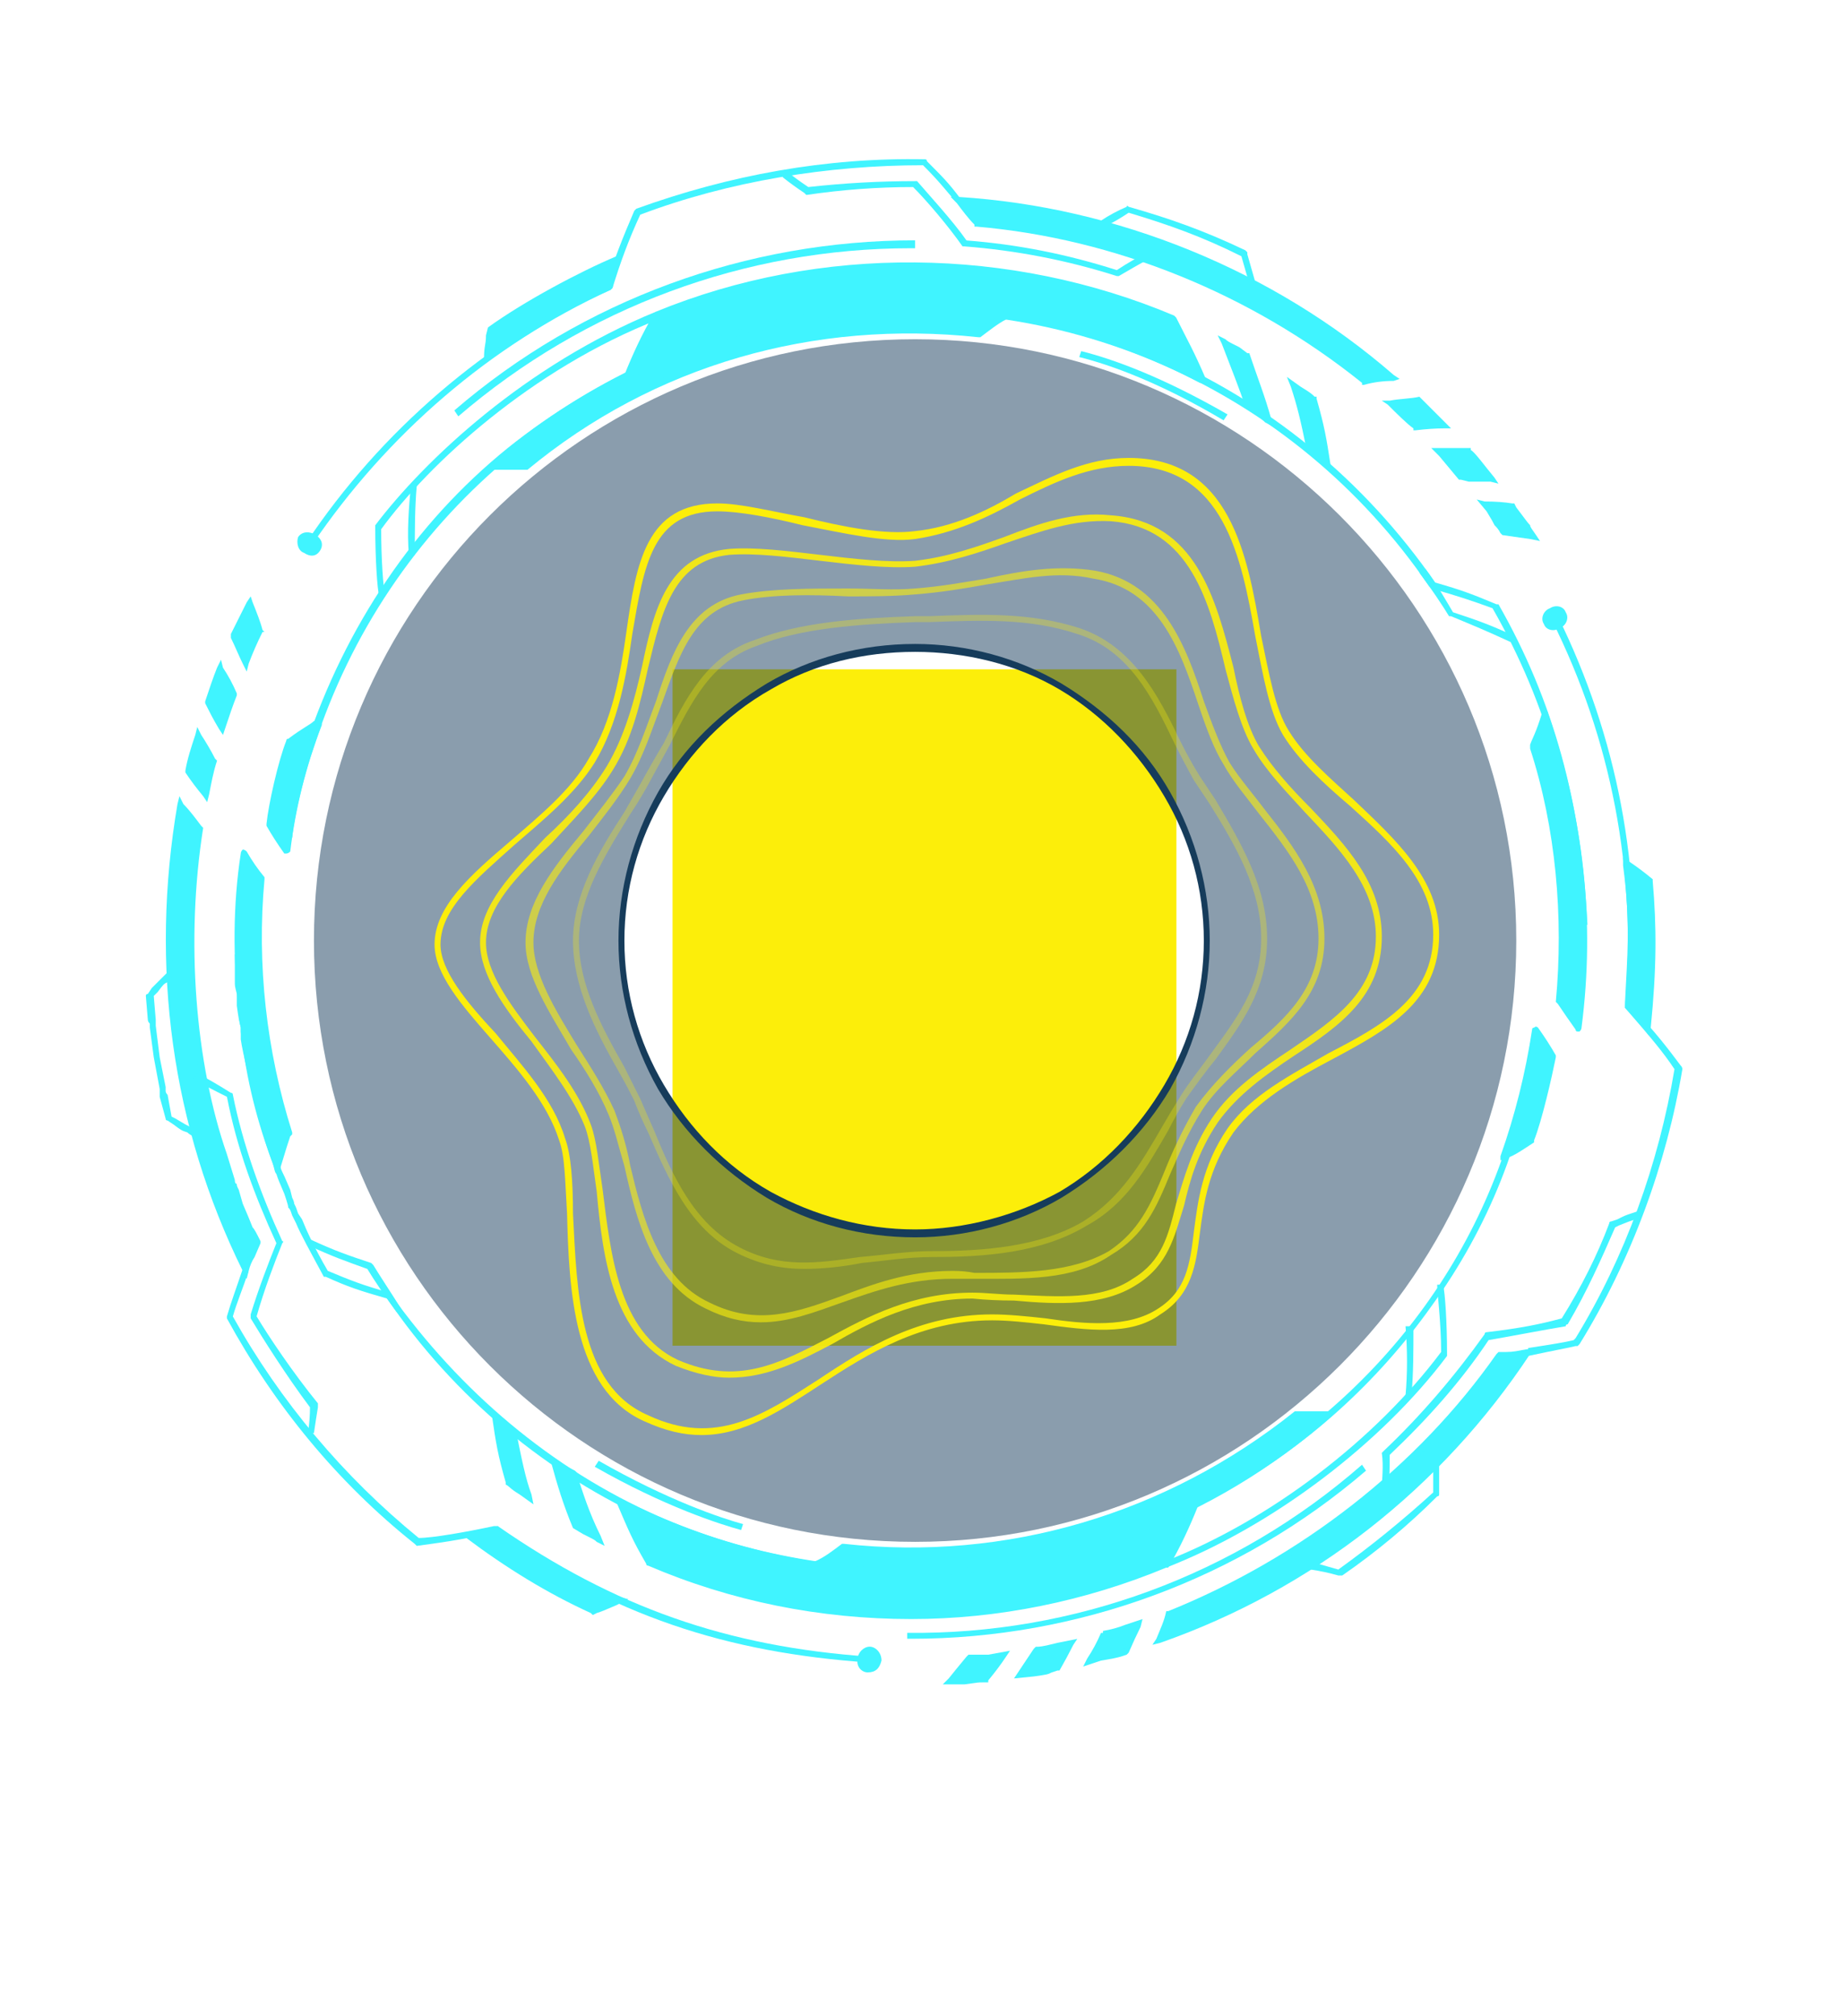 <svg width="139" height="152" viewBox="0 0 139 152" fill="none" xmlns="http://www.w3.org/2000/svg">
<path d="M77.432 77.152V84H75V77.824L71.928 74.592H63.992V84H61.56V61.6H74.36L77.304 64.544V71.616L74.712 74.208L77.432 77.152ZM63.992 72.48H73.304L74.904 70.912V65.28L73.304 63.712H63.992V72.48Z" fill="#FCEE0A"/>
<g filter="url(#filter0_f_822_2309)">
<rect x="50.725" y="50.468" width="38" height="51" fill="#FCEE0A"/>
</g>
<path d="M115.253 102.242V101.645C117.192 101.347 118.087 101.198 118.683 101.049L118.832 100.899C122.561 94.785 125.097 87.775 126.29 80.616C125.395 79.274 124.5 78.23 122.561 75.993C122.561 75.993 122.561 75.943 122.561 75.843C123.456 65.702 121.517 55.709 117.043 46.76L117.49 46.462C121.964 55.56 123.903 65.552 123.009 75.843C124.947 77.931 125.842 79.124 126.737 80.318C126.837 80.417 126.886 80.516 126.886 80.616C125.693 87.775 123.009 95.083 119.131 101.347C119.131 101.347 119.081 101.397 118.982 101.496H118.832C118.236 101.645 117.341 101.794 115.253 102.242Z" fill="#40F4FF"/>
<path d="M115.253 101.944C108.243 112.235 98.4 119.692 87.363 123.719C87.661 123.023 87.959 122.327 88.258 121.631C98.698 117.604 107.348 110.446 113.016 102.243C114.209 102.093 114.06 102.093 115.253 101.944Z" fill="#40F4FF"/>
<path fill-rule="evenodd" clip-rule="evenodd" d="M86.915 124.02L87.213 123.572C87.512 122.827 87.81 122.23 87.959 121.484H88.108C98.101 117.457 106.901 110.597 112.866 102.096L113.016 101.946C113.91 101.946 114.06 101.946 114.805 101.797L115.7 101.648L115.402 102.096C108.69 112.237 98.996 119.844 87.512 123.871L86.915 124.02ZM88.406 121.783C88.208 122.18 88.009 122.628 87.81 123.125C98.698 119.098 108.094 111.939 114.656 102.245C114.06 102.394 113.91 102.394 113.165 102.394C107.199 111.044 98.399 117.905 88.406 121.783Z" fill="#40F4FF"/>
<path d="M124.501 66.447C124.65 70.026 124.65 73.159 124.202 77.484C123.705 76.887 123.258 76.34 122.86 75.843C123.009 72.562 123.158 69.877 122.711 65.105C123.308 65.602 123.904 66.049 124.501 66.447Z" fill="#40F4FF"/>
<path fill-rule="evenodd" clip-rule="evenodd" d="M124.351 78.08L124.053 77.633C123.605 77.186 123.158 76.589 122.561 75.992V75.843V75.545C122.71 72.264 123.009 69.728 122.412 65.254V64.657L122.86 64.956C123.456 65.353 124.053 65.801 124.649 66.298V66.447C124.948 69.877 124.948 73.01 124.5 77.484L124.351 78.08ZM123.009 75.694C123.307 76.092 123.605 76.49 123.904 76.887C124.351 72.86 124.351 69.877 124.053 66.596C123.754 66.298 123.357 66 122.86 65.701C123.307 70.027 123.158 72.562 123.009 75.545V75.694Z" fill="#40F4FF"/>
<path d="M117.638 47.358C117.19 47.657 116.594 47.507 116.445 47.06C116.146 46.613 116.445 46.016 116.892 45.867C117.34 45.569 117.936 45.718 118.085 46.165C118.384 46.613 118.085 47.209 117.638 47.358Z" fill="#40F4FF"/>
<path d="M83.337 123.273C82.939 123.869 82.591 124.516 82.293 125.212C84.232 124.764 83.635 124.913 84.829 124.466C85.127 123.869 85.425 123.223 85.723 122.527C84.928 122.825 84.132 123.074 83.337 123.273Z" fill="#40F4FF"/>
<path fill-rule="evenodd" clip-rule="evenodd" d="M81.695 125.66L81.993 125.064C82.391 124.467 82.739 123.821 83.037 123.125H83.186V122.976C83.783 122.876 84.33 122.727 84.827 122.528C85.125 122.429 85.424 122.329 85.722 122.23L86.169 122.081L86.02 122.677C85.722 123.274 85.424 123.92 85.125 124.616L84.976 124.765L84.529 124.915C83.932 125.064 83.932 125.064 83.037 125.213L81.695 125.66ZM83.485 123.572C83.186 124.069 82.938 124.517 82.739 124.915H82.888C83.783 124.616 83.783 124.616 84.379 124.467H84.678C84.877 123.97 85.076 123.473 85.274 122.976C85.175 123.075 85.076 123.125 84.976 123.125C84.479 123.324 83.982 123.473 83.485 123.572Z" fill="#40F4FF"/>
<path d="M78.264 124.467C77.867 125.063 77.469 125.66 77.071 126.256C79.308 125.958 78.712 125.958 79.607 125.809C80.004 125.212 80.402 124.566 80.8 123.87C78.563 124.318 78.563 124.318 78.264 124.467Z" fill="#40F4FF"/>
<path fill-rule="evenodd" clip-rule="evenodd" d="M76.477 126.558L76.775 126.11C77.173 125.514 77.57 124.917 77.968 124.32L78.117 124.171C78.415 124.171 78.565 124.171 79.758 123.873L81.249 123.575L80.951 124.022C80.653 124.619 80.305 125.265 79.907 125.961H79.758L79.31 126.11C79.012 126.259 79.012 126.259 77.968 126.408L76.477 126.558ZM78.266 124.619C78.067 125.016 77.819 125.414 77.521 125.812H77.819C78.863 125.663 78.863 125.663 79.161 125.514H79.46C79.758 125.116 80.006 124.668 80.205 124.171L79.758 124.32C78.714 124.47 78.565 124.619 78.266 124.619Z" fill="#40F4FF"/>
<path d="M73.045 125.065C72.648 125.661 72.2 126.258 71.703 126.855C74.239 126.556 73.493 126.705 74.388 126.556C74.785 125.96 75.233 125.363 75.73 124.767C73.045 125.065 73.94 125.065 73.045 125.065Z" fill="#40F4FF"/>
<path fill-rule="evenodd" clip-rule="evenodd" d="M71.106 127.004L71.553 126.556C71.951 126.059 72.398 125.512 72.895 124.916L73.044 124.767C73.243 124.767 73.392 124.767 73.492 124.767C73.641 124.767 73.641 124.767 74.536 124.767L76.177 124.468L75.878 124.916C75.48 125.512 75.033 126.109 74.536 126.705V126.855H74.387C74.287 126.855 74.188 126.855 74.088 126.855C73.79 126.855 73.79 126.855 72.746 127.004H71.106ZM73.194 125.214C72.895 125.612 72.547 126.009 72.15 126.407H72.746C73.641 126.258 73.641 126.258 73.939 126.258C74.039 126.258 74.138 126.258 74.237 126.258C74.536 125.86 74.834 125.463 75.132 125.065H74.536C73.641 125.214 73.641 125.214 73.492 125.214C73.392 125.214 73.293 125.214 73.194 125.214Z" fill="#40F4FF"/>
<path d="M104.664 112.531H104.216C104.216 111.487 104.365 110.592 104.216 109.548C104.216 109.548 104.266 109.499 104.365 109.399C107.199 106.715 109.735 103.732 111.972 100.6C111.972 100.5 112.022 100.451 112.121 100.451C114.657 100.152 116.148 99.854 117.789 99.407C119.28 97.02 120.473 94.634 121.368 92.248C121.368 92.148 121.418 92.099 121.517 92.099L121.965 91.95C122.561 91.651 122.561 91.651 123.009 91.502L123.456 91.353L123.605 91.8L123.307 91.95C122.86 92.099 122.86 92.099 122.114 92.397L121.816 92.546C120.771 94.932 119.727 97.319 118.236 99.854C118.137 99.854 118.087 99.904 118.087 100.003C116.297 100.302 114.806 100.6 112.27 101.047C110.182 104.179 107.647 107.013 104.813 109.698C104.813 110.742 104.813 111.636 104.664 112.531Z" fill="#40F4FF"/>
<path d="M101.085 118.795C100.985 118.795 100.936 118.795 100.936 118.795C100.24 118.596 99.544 118.447 98.848 118.347V117.751C99.544 117.95 100.24 118.149 100.936 118.347C103.421 116.558 105.808 114.619 108.095 112.531C108.095 111.835 108.095 111.139 108.095 110.443H108.542C108.542 111.139 108.542 111.835 108.542 112.531V112.68C108.542 112.779 108.492 112.829 108.393 112.829C106.206 115.017 103.819 117.005 101.234 118.795C101.135 118.795 101.085 118.795 101.085 118.795Z" fill="#40F4FF"/>
<path d="M23.529 41.094L23.081 40.945C28.749 32.444 36.654 25.732 45.752 21.407C46.348 19.468 46.945 17.977 47.84 15.889C47.939 15.79 47.989 15.74 47.989 15.74C54.999 13.204 62.307 11.862 69.764 12.011C69.864 12.011 69.913 12.061 69.913 12.16C71.106 13.354 71.554 13.801 72.449 14.994L72.151 15.292C71.256 14.248 70.808 13.652 69.615 12.459C62.456 12.459 54.999 13.652 48.287 16.187C47.392 18.126 46.796 19.767 46.199 21.706C46.199 21.706 46.149 21.755 46.05 21.855C36.952 26.031 29.197 32.742 23.529 41.094Z" fill="#40F4FF"/>
<path d="M72.299 15.141C83.784 15.737 95.566 20.361 104.962 28.414C104.266 28.514 103.57 28.613 102.874 28.713C94.075 21.703 83.784 17.676 73.642 16.781C73.244 16.284 72.796 15.737 72.299 15.141Z" fill="#40F4FF"/>
<path fill-rule="evenodd" clip-rule="evenodd" d="M102.725 29.019V28.87C94.373 22.158 84.082 17.982 73.642 17.087H73.493V16.938C73.045 16.491 72.598 15.894 72.15 15.298L71.703 14.85H72.3C84.231 15.596 96.014 20.368 105.112 28.273L105.559 28.571L105.112 28.721C104.316 28.721 103.571 28.82 102.875 29.019H102.725ZM73.791 16.64C84.231 17.535 94.522 21.711 102.875 28.422C103.372 28.323 103.869 28.273 104.366 28.273C95.417 20.816 84.231 16.192 72.896 15.447C73.195 15.844 73.493 16.242 73.791 16.64Z" fill="#40F4FF"/>
<path d="M36.951 24.838C39.784 22.9 43.811 20.662 46.645 19.618C46.198 20.812 46.198 20.662 45.899 21.557C42.916 22.899 39.784 24.838 36.652 27.076C36.801 26.032 36.801 26.032 36.951 24.838Z" fill="#40F4FF"/>
<path fill-rule="evenodd" clip-rule="evenodd" d="M36.355 27.523L36.504 27.076C36.504 26.032 36.653 26.032 36.653 25.286L36.802 24.689C39.487 22.751 43.663 20.513 46.497 19.32L46.944 19.171L46.646 20.066C46.348 20.812 46.348 20.812 46.199 21.707L46.05 21.856C42.917 23.198 39.785 25.137 36.802 27.225L36.355 27.523ZM37.25 24.988V25.286C37.101 25.883 37.101 26.032 37.101 26.479C39.785 24.54 42.768 22.751 45.751 21.408C45.9 20.663 45.9 20.663 46.199 19.917C43.365 21.11 39.785 23.198 37.25 24.988Z" fill="#40F4FF"/>
<path d="M23.827 40.346C24.274 40.644 24.424 41.092 24.125 41.539C23.827 41.987 23.38 41.987 22.932 41.688C22.485 41.539 22.335 40.943 22.485 40.495C22.783 40.048 23.38 40.048 23.827 40.346Z" fill="#40F4FF"/>
<path d="M106.751 32.147C107.447 32.147 108.193 32.147 108.989 32.147C108.69 31.849 107.795 30.954 107.05 30.208C106.254 30.208 105.509 30.258 104.812 30.357C105.409 30.954 106.304 31.849 106.751 32.147Z" fill="#40F4FF"/>
<path fill-rule="evenodd" clip-rule="evenodd" d="M106.602 32.448V32.299C106.155 32.001 105.26 31.106 104.663 30.509L104.216 30.211H104.812C105.558 30.062 106.453 30.062 107.05 29.913L107.199 30.062C107.944 30.808 108.839 31.702 109.138 32.001L109.436 32.299H108.989C108.292 32.299 107.547 32.349 106.751 32.448H106.602ZM105.409 30.509C106.006 31.106 106.602 31.553 106.9 31.851C107.398 31.851 107.895 31.851 108.392 31.851C107.944 31.404 107.497 30.957 106.9 30.509C106.503 30.509 106.006 30.509 105.409 30.509Z" fill="#40F4FF"/>
<path d="M110.331 36.019C111.375 36.019 111.375 36.019 112.419 36.168C111.823 35.273 110.928 34.378 110.779 34.08C109.983 34.08 109.238 34.08 108.542 34.08C109.138 34.676 109.735 35.322 110.331 36.019Z" fill="#40F4FF"/>
<path fill-rule="evenodd" clip-rule="evenodd" d="M113.015 36.468L112.419 36.319C111.524 36.319 111.375 36.319 110.778 36.319L110.182 36.169H110.032C109.535 35.573 109.038 34.976 108.541 34.38L107.944 33.783H108.541C109.287 33.783 109.883 33.783 110.778 33.783H110.927V33.932C111.226 34.081 111.971 35.126 112.717 36.02L113.015 36.468ZM110.331 35.722H110.629C111.226 35.722 111.375 35.722 111.822 35.871C111.375 35.275 110.778 34.529 110.629 34.38C110.032 34.28 109.486 34.231 108.988 34.231C109.486 34.728 109.933 35.225 110.331 35.722Z" fill="#40F4FF"/>
<path d="M113.463 40.05C114.159 40.149 114.855 40.298 115.551 40.497C114.805 39.155 115.551 40.348 114.059 38.26C113.363 38.16 112.618 38.061 111.822 37.962C113.015 39.602 112.568 38.856 113.463 40.05Z" fill="#40F4FF"/>
<path fill-rule="evenodd" clip-rule="evenodd" d="M116.148 40.795L115.402 40.645C114.706 40.546 114.01 40.447 113.314 40.347L113.165 40.198C113.016 39.9 112.867 39.751 112.718 39.601C112.569 39.303 112.569 39.303 112.121 38.557L111.375 37.663L111.972 37.812C112.768 37.812 113.464 37.861 114.06 37.961H114.209L114.358 38.259C115.253 39.452 115.253 39.452 115.402 39.601C115.402 39.751 115.552 39.9 115.85 40.347L116.148 40.795ZM113.464 39.9C114.06 39.9 114.607 39.949 115.104 40.049C115.005 39.949 114.955 39.9 114.955 39.9C114.806 39.751 114.806 39.751 113.911 38.408C113.414 38.408 112.917 38.359 112.42 38.259C112.867 39.005 112.867 39.005 113.165 39.303C113.165 39.403 113.265 39.602 113.464 39.9Z" fill="#40F4FF"/>
<path d="M84.379 20.816C84.28 20.816 84.23 20.816 84.23 20.816C80.501 19.623 76.624 18.877 72.746 18.579C72.746 18.579 72.696 18.579 72.597 18.579C71.553 17.087 69.912 15.148 68.868 14.104C66.183 14.104 63.499 14.303 60.814 14.701C60.814 14.701 60.764 14.651 60.665 14.552C60.068 14.154 59.522 13.756 59.024 13.358L59.323 12.911C59.82 13.309 60.367 13.707 60.963 14.104C63.648 13.806 66.332 13.657 69.017 13.657C69.117 13.657 69.166 13.657 69.166 13.657C70.061 14.701 71.851 16.64 72.895 18.131C76.773 18.429 80.501 19.175 84.23 20.368C85.125 19.772 85.722 19.473 86.766 18.877L87.064 19.324C85.871 19.921 85.423 20.219 84.379 20.816Z" fill="#40F4FF"/>
<path d="M94.224 21.41C94.025 20.713 93.826 20.017 93.627 19.322C90.644 17.83 88.109 16.935 85.126 16.04C84.529 16.438 83.933 16.786 83.336 17.084L83.038 16.637C83.634 16.239 84.281 15.891 84.977 15.593C84.977 15.493 85.026 15.493 85.126 15.593C88.258 16.488 90.793 17.383 93.925 18.874C94.025 18.974 94.074 19.023 94.074 19.023V19.172C94.273 19.868 94.472 20.564 94.671 21.26L94.224 21.41Z" fill="#40F4FF"/>
<path d="M65.586 125.362C54.698 124.616 46.197 121.783 37.248 115.519C35.011 116.115 32.475 116.414 31.431 116.563C31.431 116.563 31.382 116.513 31.282 116.414C25.465 111.79 20.693 105.974 17.113 99.411C17.113 99.411 17.113 99.362 17.113 99.262C17.412 98.218 17.859 97.025 18.306 95.683L18.754 95.832C18.306 97.174 17.859 98.218 17.561 99.262C21.14 105.675 25.913 111.343 31.58 115.966C32.624 115.966 35.16 115.519 37.248 115.071C37.347 115.071 37.447 115.071 37.546 115.071C46.346 121.186 54.847 124.169 65.586 124.915V125.362Z" fill="#40F4FF"/>
<path d="M18.607 95.684C13.088 84.648 11.597 72.567 13.685 60.785C14.083 61.381 14.53 61.928 15.027 62.425C13.685 71.672 14.58 80.77 16.817 87.183L17.414 89.122C17.712 89.569 17.563 89.271 17.861 90.017C18.905 92.701 18.458 91.508 19.352 93.745L18.905 94.789C18.806 95.088 18.706 95.386 18.607 95.684Z" fill="#40F4FF"/>
<path fill-rule="evenodd" clip-rule="evenodd" d="M18.605 96.424L18.307 95.828C12.937 84.94 11.297 72.86 13.385 60.63L13.534 60.033L13.832 60.63C14.28 61.077 14.727 61.674 15.175 62.271L15.324 62.42C13.981 70.921 14.727 80.168 17.113 87.028L17.71 88.967C17.71 89.166 17.76 89.266 17.859 89.266C17.859 89.415 17.859 89.415 18.008 89.713L18.307 90.757C18.754 91.801 18.754 91.801 19.052 92.547C19.201 92.696 19.351 92.994 19.649 93.591V93.74L19.201 94.784C19.003 95.082 18.854 95.43 18.754 95.828L18.605 96.424ZM13.832 61.376C11.893 73.009 13.534 84.642 18.605 95.082C18.605 94.983 18.655 94.834 18.754 94.635L19.201 93.74C18.903 93.243 18.704 92.895 18.605 92.696C18.456 92.099 18.456 92.099 18.008 90.906L17.561 90.011C17.412 89.713 17.412 89.713 17.412 89.564C17.412 89.464 17.362 89.365 17.263 89.266L16.666 87.327C14.28 80.317 13.534 71.07 14.876 62.569C14.479 62.171 14.13 61.773 13.832 61.376Z" fill="#40F4FF"/>
<path d="M44.707 121.485C41.326 119.894 38.194 118.005 35.31 115.817C36.007 115.718 36.703 115.568 37.399 115.37C40.382 117.458 43.464 119.198 46.646 120.59C45.154 121.335 45.303 121.186 44.707 121.485Z" fill="#40F4FF"/>
<path fill-rule="evenodd" clip-rule="evenodd" d="M44.708 121.777L44.559 121.628C41.277 120.137 38.145 118.198 35.162 115.961L34.715 115.662L35.311 115.513C35.908 115.414 36.554 115.314 37.25 115.215L37.549 115.066V115.215C40.532 117.154 43.514 118.943 46.796 120.435L47.392 120.584L46.497 121.031C45.453 121.479 45.453 121.479 45.006 121.628L44.708 121.777ZM35.908 115.961C38.692 118.049 41.625 119.789 44.708 121.181H44.857C45.155 121.031 45.155 121.031 46.05 120.584C43.067 119.192 40.184 117.551 37.4 115.662C36.902 115.762 36.405 115.861 35.908 115.961Z" fill="#40F4FF"/>
<path d="M64.693 125.058C64.693 124.611 65.14 124.163 65.588 124.163C66.035 124.163 66.483 124.611 66.483 125.207C66.334 125.804 66.035 126.102 65.439 126.102C64.991 126.102 64.544 125.655 64.693 125.058Z" fill="#40F4FF"/>
<path d="M16.07 57.349C15.672 56.753 15.275 56.156 14.877 55.56C14.678 56.355 14.479 57.2 14.28 58.095C14.678 58.692 15.076 59.288 15.473 59.885C15.672 58.99 15.871 58.145 16.07 57.349Z" fill="#40F4FF"/>
<path fill-rule="evenodd" clip-rule="evenodd" d="M15.624 60.486L15.326 60.038C14.829 59.442 14.381 58.845 13.983 58.248V58.099C14.133 57.204 14.431 56.309 14.729 55.415L14.878 54.818L15.177 55.415C15.475 55.862 15.922 56.608 16.221 57.204L16.37 57.353C16.072 58.248 15.922 59.143 15.773 59.889L15.624 60.486ZM14.431 58.099C14.729 58.497 15.027 58.895 15.326 59.292C15.425 58.696 15.574 58.099 15.773 57.503C15.475 57.005 15.226 56.558 15.027 56.16C14.829 56.856 14.63 57.503 14.431 58.099Z" fill="#40F4FF"/>
<path d="M17.563 52.432C17.265 51.736 16.967 51.04 16.668 50.344C16.37 51.239 16.072 52.084 15.773 52.88C16.072 53.576 16.42 54.222 16.817 54.819C17.016 54.023 17.265 53.228 17.563 52.432Z" fill="#40F4FF"/>
<path fill-rule="evenodd" clip-rule="evenodd" d="M16.817 55.416L16.519 54.968C16.072 54.222 15.773 53.626 15.475 53.029V52.88C15.773 51.985 16.072 51.09 16.37 50.345L16.668 49.748L16.817 50.345C17.215 50.941 17.563 51.587 17.861 52.283V52.433C17.563 53.178 17.265 54.073 16.967 54.968L16.817 55.416ZM16.072 52.88C16.27 53.278 16.469 53.675 16.668 54.073C16.967 53.477 17.215 52.88 17.414 52.283C17.116 51.886 16.867 51.438 16.668 50.941C16.469 51.538 16.27 52.184 16.072 52.88Z" fill="#40F4FF"/>
<path d="M19.651 47.654C19.352 46.958 19.104 46.262 18.905 45.566C18.507 46.362 18.11 47.157 17.712 47.953C18.01 48.649 18.308 49.345 18.607 50.041C18.905 49.146 19.253 48.35 19.651 47.654Z" fill="#40F4FF"/>
<path fill-rule="evenodd" clip-rule="evenodd" d="M18.607 50.637L18.308 50.04C18.01 49.444 17.712 48.698 17.414 48.101V47.952V47.803C17.811 47.008 18.209 46.212 18.607 45.417L18.905 44.969L19.054 45.417C19.352 46.162 19.651 46.908 19.8 47.505L19.949 47.654H19.8C19.402 48.449 19.054 49.245 18.756 50.04L18.607 50.637ZM18.01 48.101C18.209 48.499 18.408 48.946 18.607 49.444C18.905 48.847 19.203 48.25 19.502 47.654C19.303 47.256 19.104 46.809 18.905 46.312C18.607 46.908 18.308 47.505 18.01 48.101Z" fill="#40F4FF"/>
<path d="M23.678 108.055H23.231C23.331 107.359 23.38 106.712 23.38 106.116C21.59 103.73 19.801 100.896 18.906 99.404C18.906 99.305 18.906 99.206 18.906 99.106C19.502 97.167 20.248 95.228 20.845 93.737C19.204 90.157 17.862 86.578 17.116 82.7C15.923 82.104 15.625 81.955 14.581 81.358L14.879 80.911C15.923 81.507 16.221 81.656 17.414 82.402C17.514 82.402 17.564 82.452 17.564 82.551C18.309 86.28 19.651 90.008 21.292 93.588C21.392 93.588 21.392 93.638 21.292 93.737C20.696 95.228 19.95 97.167 19.353 99.255C20.248 100.747 22.038 103.431 23.977 105.818C23.977 105.917 23.977 106.016 23.977 106.116C23.877 106.712 23.778 107.359 23.678 108.055Z" fill="#40F4FF"/>
<path d="M14.579 85.686C14.381 85.586 14.232 85.487 14.132 85.387C13.685 85.238 13.685 85.238 13.088 84.791L12.641 84.492C12.541 84.492 12.492 84.443 12.492 84.343L12.044 82.703C12.044 82.603 12.044 82.454 12.044 82.255C12.044 82.255 12.044 82.206 12.044 82.106L11.597 79.72L11.298 77.483C11.298 77.383 11.298 77.284 11.298 77.184C11.199 77.085 11.149 76.986 11.149 76.886L11 75.096C11 74.997 11.05 74.947 11.149 74.947L11.447 74.5C12.044 73.903 12.044 73.903 12.342 73.605C12.342 73.605 12.442 73.505 12.641 73.307L12.939 73.605C12.839 73.804 12.74 73.953 12.641 74.052C12.342 74.201 12.342 74.201 11.895 74.798L11.597 75.096L11.746 76.886C11.746 76.986 11.746 77.085 11.746 77.184C11.746 77.284 11.746 77.334 11.746 77.334L12.044 79.72L12.492 81.957C12.492 82.056 12.492 82.156 12.492 82.255C12.492 82.355 12.541 82.454 12.641 82.553L12.939 84.194L13.237 84.343C13.983 84.791 13.983 84.791 14.281 84.94C14.381 85.039 14.53 85.139 14.729 85.238L14.579 85.686Z" fill="#40F4FF"/>
<path d="M68.571 118.794C62.157 118.794 55.595 117.452 49.331 114.767C41.277 111.188 34.267 105.371 29.196 97.914C27.108 97.317 26.213 97.019 24.573 96.273C24.473 96.273 24.424 96.273 24.424 96.273C23.38 94.334 22.634 92.992 22.335 92.246L22.037 91.65C21.888 91.202 21.888 91.202 21.739 91.053C21.739 90.954 21.689 90.755 21.59 90.457L21.441 90.009C20.993 88.965 20.993 88.965 20.844 88.518C20.695 88.369 20.695 88.07 20.546 87.623C20.247 86.877 19.651 85.088 19.203 82.999L18.905 81.806C18.905 81.806 18.308 79.42 18.159 78.376C18.159 77.978 18.159 77.68 18.159 77.481C18.01 76.885 18.01 76.885 17.861 75.841V74.946C17.712 74.349 17.712 74.349 17.712 74.051C17.712 74.051 17.712 73.902 17.712 73.603V71.963H18.159L18.308 73.603C18.308 73.802 18.308 73.951 18.308 74.051C18.308 74.349 18.308 74.349 18.308 74.797L18.458 75.841C18.458 76.735 18.458 76.735 18.607 77.332C18.607 77.531 18.657 77.829 18.756 78.227C18.905 79.271 19.352 81.657 19.352 81.806L19.651 82.85C20.098 84.938 20.695 86.728 20.993 87.325C21.142 87.921 21.142 88.07 21.291 88.369C21.441 88.667 21.441 88.667 21.888 89.711L22.037 90.308C22.137 90.506 22.186 90.656 22.186 90.755C22.335 91.053 22.335 91.053 22.485 91.501L22.783 91.948C23.081 92.694 23.678 94.036 24.722 95.826C26.512 96.572 27.257 96.87 29.345 97.466C29.445 97.466 29.494 97.516 29.494 97.615C34.715 104.924 41.575 110.74 49.629 114.32C63.351 120.285 78.862 119.54 91.987 112.082C104.962 104.924 113.464 92.694 115.403 78.674H115.85C114.955 85.833 112.27 92.545 107.945 98.51C103.918 104.178 98.549 109.1 92.285 112.53C84.828 116.706 76.774 118.794 68.571 118.794Z" fill="#40F4FF"/>
<path d="M100.189 106.568C89.6 115.964 75.58 120.14 61.56 118.052C62.257 117.655 62.953 117.207 63.649 116.71C76.326 118.052 88.407 114.175 97.803 106.568C98.599 106.668 99.394 106.668 100.189 106.568Z" fill="#40F4FF"/>
<path fill-rule="evenodd" clip-rule="evenodd" d="M68.721 118.794C66.334 118.794 63.948 118.595 61.561 118.198C61.462 118.198 61.363 118.148 61.263 118.048C61.263 117.949 61.313 117.85 61.412 117.75C62.158 117.452 62.904 116.855 63.5 116.408C63.6 116.408 63.65 116.408 63.65 116.408C75.879 117.75 87.96 114.171 97.655 106.415C97.655 106.415 97.704 106.415 97.804 106.415C98.599 106.415 99.395 106.415 100.19 106.415C100.29 106.415 100.389 106.465 100.489 106.564C100.489 106.664 100.439 106.763 100.339 106.863C91.54 114.618 80.354 118.794 68.721 118.794Z" fill="#40F4FF"/>
<path d="M87.81 118.05C75.281 123.121 61.113 122.972 48.883 117.752C47.988 115.962 47.54 115.216 46.645 113.278C54.55 117.155 61.709 118.498 69.465 118.498C76.475 118.498 85.125 116.26 90.196 113.427C89.6 114.918 88.705 116.41 87.81 118.05Z" fill="#40F4FF"/>
<path fill-rule="evenodd" clip-rule="evenodd" d="M68.719 122.08C61.859 122.08 55.147 120.738 48.883 118.053C48.783 118.053 48.734 118.003 48.734 117.904C47.69 116.114 47.392 115.368 46.497 113.28C46.497 113.181 46.497 113.082 46.497 112.982C46.596 112.982 46.695 112.982 46.795 112.982C53.805 116.562 60.815 118.202 69.465 118.351C76.028 118.351 84.678 116.114 90.047 113.28C90.147 113.181 90.246 113.181 90.346 113.28C90.346 113.38 90.346 113.479 90.346 113.579C89.749 115.07 89.003 116.711 88.108 118.202C88.009 118.202 87.959 118.202 87.959 118.202C81.844 120.738 75.282 122.08 68.719 122.08ZM49.181 117.606C61.411 122.676 75.431 122.826 87.661 117.904C88.407 116.562 89.003 115.219 89.6 114.026C84.231 116.86 75.878 118.799 69.465 118.799C60.964 118.799 54.103 117.158 47.242 113.728C47.839 115.219 48.286 116.114 49.181 117.606Z" fill="#40F4FF"/>
<path d="M45.006 115.964C44.409 114.324 43.812 112.832 43.216 111.192C41.873 110.297 42.619 110.744 41.873 110.297C42.172 111.639 42.619 113.13 43.514 115.069C45.006 115.964 44.856 115.964 45.006 115.964Z" fill="#40F4FF"/>
<path fill-rule="evenodd" clip-rule="evenodd" d="M45.601 116.561L45.005 116.262C44.856 116.113 44.856 116.113 43.961 115.666L43.215 115.219C42.469 113.429 42.022 111.937 41.574 110.297L41.425 109.7L41.873 109.999C42.171 110.297 42.32 110.297 42.32 110.297C42.469 110.446 42.469 110.446 43.364 110.893L43.513 111.042V111.192C43.961 112.534 44.408 114.025 45.303 115.815L45.601 116.561ZM43.663 115.069L44.11 115.368C44.309 115.467 44.458 115.517 44.557 115.517C43.961 114.025 43.513 112.683 43.066 111.49C42.618 111.192 42.32 111.042 42.32 111.042C42.618 112.385 43.066 113.578 43.663 115.069Z" fill="#40F4FF"/>
<path d="M39.783 112.835C39.485 111.493 39.038 110.15 38.59 107.913L37.248 106.72C37.546 108.808 37.845 109.554 38.292 111.791C38.59 111.94 38.739 112.089 39.783 112.835Z" fill="#40F4FF"/>
<path fill-rule="evenodd" clip-rule="evenodd" d="M40.233 113.431L39.189 112.685C38.443 112.238 38.443 112.089 38.145 111.94V111.79C37.548 109.702 37.399 108.808 37.101 106.72L36.952 106.123L38.891 107.764C39.338 110.001 39.636 111.492 40.084 112.685L40.233 113.431ZM38.443 111.641C38.592 111.79 38.741 111.94 39.338 112.238C39.04 111.194 38.741 109.852 38.294 108.062L37.548 107.465C37.846 108.957 37.996 109.852 38.443 111.641Z" fill="#40F4FF"/>
<path d="M20.844 87.927C19.651 84.645 18.905 81.812 18.457 77.785C18.358 77.288 18.259 76.791 18.159 76.293C17.861 72.267 17.861 68.24 18.308 64.362C18.805 65.058 19.302 65.704 19.8 66.301C19.203 72.714 19.8 79.276 21.739 85.54C21.589 85.839 21.44 86.286 20.844 87.927Z" fill="#40F4FF"/>
<path fill-rule="evenodd" clip-rule="evenodd" d="M20.844 88.219C20.744 88.219 20.695 88.17 20.695 88.07C19.352 84.491 18.606 81.508 18.159 77.779V77.481C18.06 77.083 18.01 76.686 18.01 76.288C17.562 72.261 17.562 68.234 18.159 64.356C18.159 64.257 18.209 64.157 18.308 64.058C18.408 64.058 18.507 64.108 18.607 64.207C19.004 64.903 19.452 65.549 19.949 66.146C19.949 66.246 19.949 66.295 19.949 66.295C19.352 72.708 20.098 79.271 22.037 85.386C22.037 85.485 22.037 85.535 22.037 85.535L21.888 85.684C21.738 86.131 21.589 86.579 21.142 88.07C21.043 88.17 20.943 88.219 20.844 88.219ZM18.457 64.953C18.06 68.731 18.06 72.51 18.457 76.288C18.457 76.686 18.507 77.083 18.607 77.481V77.779C19.203 81.21 19.8 83.894 20.844 87.175C21.142 86.131 21.291 85.833 21.44 85.535C19.651 79.42 18.905 72.708 19.501 66.444C19.203 65.947 18.855 65.45 18.457 64.953Z" fill="#40F4FF"/>
<path d="M113.463 87.33C114.557 84.148 115.353 80.916 115.85 77.635C116.247 78.331 116.645 78.978 117.043 79.574C116.894 81.215 115.999 84.347 115.551 85.987C114.06 86.882 113.911 87.031 113.463 87.33Z" fill="#40F4FF"/>
<path fill-rule="evenodd" clip-rule="evenodd" d="M113.463 87.48C113.363 87.48 113.264 87.48 113.165 87.48C113.165 87.38 113.165 87.281 113.165 87.181C114.258 84.099 115.054 80.918 115.551 77.636C115.551 77.537 115.601 77.487 115.7 77.487C115.799 77.388 115.899 77.388 115.998 77.487C116.495 78.183 116.943 78.879 117.341 79.575C117.341 79.575 117.341 79.625 117.341 79.724C117.042 81.216 116.297 84.497 115.7 85.988C115.7 86.088 115.7 86.138 115.7 86.138C114.358 87.032 114.059 87.181 113.612 87.331L113.463 87.48ZM115.998 78.382C115.501 81.166 114.805 83.95 113.91 86.734C114.209 86.585 114.507 86.287 115.402 85.839C115.849 84.199 116.595 81.216 116.893 79.724C116.595 79.227 116.297 78.78 115.998 78.382Z" fill="#40F4FF"/>
<path d="M87.959 118.199L87.81 117.751C95.864 114.619 103.768 108.505 108.69 101.942C108.69 99.705 108.392 97.468 108.392 96.871H108.839C108.988 97.468 109.137 99.705 109.137 102.091C109.137 102.091 109.137 102.141 109.137 102.241C104.216 108.803 96.013 115.067 87.959 118.199Z" fill="#40F4FF"/>
<path d="M106.454 105.222H106.006C106.155 103.582 106.155 101.792 106.006 100.002H106.603C106.603 101.792 106.603 103.582 106.454 105.222Z" fill="#40F4FF"/>
<path d="M29.942 98.963C29.047 97.77 28.152 96.428 27.705 95.682C26.064 95.086 25.169 94.787 23.23 93.892L23.38 93.445C25.319 94.34 26.213 94.638 28.003 95.235C28.103 95.334 28.152 95.384 28.152 95.384C28.6 96.13 29.495 97.472 30.24 98.665L29.942 98.963Z" fill="#40F4FF"/>
<path d="M68.72 123.567C68.621 123.567 68.521 123.567 68.422 123.567V123.12C80.95 123.269 93.18 118.795 102.725 110.443L103.024 110.89C93.478 119.093 81.248 123.567 68.72 123.567Z" fill="#40F4FF"/>
<path d="M55.894 115.367C54.253 114.92 50.077 113.578 44.857 110.595L45.155 110.147C50.375 113.13 54.402 114.473 56.043 114.92L55.894 115.367Z" fill="#40F4FF"/>
<path d="M119.279 69.875C118.832 60.777 116.744 53.171 112.568 45.863C110.927 45.266 110.032 44.968 107.944 44.371C107.944 44.371 107.894 44.322 107.795 44.222C97.504 29.159 79.755 21.403 61.709 24.088C43.811 26.773 29.195 39.151 23.677 56.303C23.08 57.943 22.185 61.374 22.036 63.163H21.439C21.738 61.374 22.633 57.794 23.08 56.154C26.063 47.205 31.283 39.45 38.293 33.782C45.005 28.413 53.058 24.834 61.709 23.64C70.359 22.298 79.159 23.342 87.064 26.623C95.565 30.203 102.873 36.169 108.242 43.924C110.33 44.52 111.076 44.819 112.866 45.565C112.965 45.565 113.015 45.565 113.015 45.565C117.191 52.873 119.279 60.628 119.727 69.726L119.279 69.875Z" fill="#40F4FF"/>
<path d="M37.101 35.279C47.988 25.584 62.157 21.707 75.879 23.795C75.083 24.192 74.387 24.64 73.79 25.137C61.113 23.795 48.883 27.672 39.636 35.279C38.841 35.179 37.995 35.179 37.101 35.279Z" fill="#40F4FF"/>
<path fill-rule="evenodd" clip-rule="evenodd" d="M39.636 35.421C38.84 35.421 37.995 35.421 37.1 35.421C37.001 35.421 36.951 35.371 36.951 35.272C36.852 35.172 36.852 35.073 36.951 34.973C47.69 25.577 61.858 21.401 75.878 23.489C75.978 23.589 76.027 23.688 76.027 23.788C76.027 23.887 75.978 23.986 75.878 24.086C75.282 24.384 74.536 24.981 73.939 25.428C73.84 25.428 73.79 25.428 73.79 25.428C61.411 24.086 49.33 27.516 39.785 35.421C39.785 35.421 39.735 35.421 39.636 35.421ZM38.443 34.973C38.84 34.973 39.188 34.973 39.486 34.973C44.259 31.096 49.629 28.262 55.445 26.621C61.262 24.832 67.526 24.235 73.641 24.832C74.138 24.533 74.635 24.235 75.132 23.937C61.709 22.147 48.137 26.025 37.846 34.973C38.045 34.973 38.244 34.973 38.443 34.973Z" fill="#40F4FF"/>
<path d="M49.48 23.799C62.157 18.579 76.326 18.877 88.407 24.097C89.451 25.887 89.749 26.633 90.644 28.571C77.818 22.009 62.605 21.263 48.585 27.677C48.088 27.875 47.64 28.124 47.243 28.422C47.839 26.931 48.585 25.439 49.48 23.799Z" fill="#40F4FF"/>
<path fill-rule="evenodd" clip-rule="evenodd" d="M90.644 28.867C90.644 28.867 90.594 28.867 90.495 28.867C77.519 22.006 62.157 21.708 48.585 27.972C48.486 28.071 48.386 28.121 48.287 28.121C47.989 28.221 47.69 28.37 47.392 28.569C47.292 28.668 47.193 28.668 47.094 28.569C46.994 28.469 46.994 28.37 47.094 28.27C47.69 26.779 48.436 25.138 49.331 23.647C49.331 23.647 49.38 23.597 49.48 23.498C61.859 18.427 76.177 18.576 88.556 23.796C88.556 23.796 88.606 23.846 88.705 23.945C89.6 25.735 90.048 26.48 90.942 28.569C90.942 28.668 90.893 28.767 90.793 28.867C90.793 28.867 90.744 28.867 90.644 28.867ZM68.72 23.05C69.217 23.05 69.664 23.05 70.062 23.05C77.072 23.199 83.784 24.989 90.197 28.121C89.451 26.48 89.153 25.735 88.258 24.243C76.028 19.023 62.008 19.023 49.778 23.945C49.032 25.287 48.287 26.63 47.69 27.823C47.889 27.823 48.038 27.773 48.138 27.674C48.237 27.674 48.337 27.624 48.436 27.524C54.998 24.542 61.71 23.05 68.72 23.05Z" fill="#40F4FF"/>
<path d="M92.285 25.878C93.031 27.519 93.627 29.01 94.075 30.651C95.566 31.546 94.821 31.099 95.566 31.546C95.119 30.204 94.671 28.712 93.926 26.773C92.434 25.878 92.434 25.878 92.285 25.878Z" fill="#40F4FF"/>
<path fill-rule="evenodd" clip-rule="evenodd" d="M96.013 32.148L95.416 31.85C95.118 31.552 95.118 31.552 94.969 31.403C94.969 31.403 94.969 31.403 94.074 30.806H93.925V30.657C93.478 29.315 92.881 27.823 92.135 25.884L91.837 25.288L92.433 25.586C92.583 25.735 92.583 25.735 93.478 26.183L94.074 26.63H94.223C94.82 28.42 95.416 29.911 95.864 31.552L96.013 32.148ZM94.372 30.359C94.82 30.657 94.969 30.806 95.118 30.955C94.671 29.613 94.223 28.271 93.776 26.928L93.328 26.63C93.129 26.531 92.931 26.431 92.732 26.332C93.478 27.972 93.925 29.166 94.372 30.359Z" fill="#40F4FF"/>
<path d="M97.505 29.014C97.952 30.357 98.4 31.699 98.847 33.936L100.04 35.129C99.742 33.041 99.593 32.146 98.996 30.058C98.847 29.909 98.698 29.76 97.505 29.014Z" fill="#40F4FF"/>
<path fill-rule="evenodd" clip-rule="evenodd" d="M100.488 35.725L98.549 34.084V33.935C98.102 31.698 97.803 30.505 97.356 29.163L97.058 28.417L98.102 29.163C98.847 29.61 98.996 29.759 99.146 29.908H99.295V30.057C99.891 32.145 100.041 33.04 100.339 34.979L100.488 35.725ZM98.996 33.935L99.742 34.532C99.593 33.04 99.295 32.145 98.847 30.356C98.698 30.206 98.549 30.057 98.102 29.759C98.4 30.803 98.698 31.996 98.996 33.935Z" fill="#40F4FF"/>
<path d="M116.596 53.924C118.982 61.083 120.175 68.838 118.982 77.488C118.584 76.792 118.137 76.146 117.64 75.549C118.236 69.136 117.64 62.574 115.701 56.31C115.85 56.012 115.999 55.564 116.596 53.924Z" fill="#40F4FF"/>
<path fill-rule="evenodd" clip-rule="evenodd" d="M118.982 77.78C118.882 77.78 118.833 77.73 118.833 77.631C118.336 76.935 117.888 76.288 117.49 75.692C117.391 75.593 117.341 75.543 117.341 75.543C117.938 69.13 117.341 62.418 115.402 56.452C115.402 56.353 115.402 56.254 115.402 56.154C115.551 55.707 115.85 55.259 116.297 53.768C116.297 53.668 116.397 53.619 116.595 53.619C116.695 53.619 116.745 53.668 116.745 53.768C119.429 61.672 120.324 69.428 119.28 77.482C119.28 77.581 119.23 77.68 119.131 77.78C119.131 77.78 119.081 77.78 118.982 77.78ZM117.938 75.394C118.236 75.891 118.534 76.388 118.833 76.885C119.728 69.279 118.982 61.971 116.595 54.663C116.148 55.557 115.999 56.005 115.999 56.303H115.85C117.789 62.418 118.534 68.98 117.938 75.394Z" fill="#40F4FF"/>
<path d="M23.977 54.514C22.883 57.696 22.087 60.927 21.59 64.209C21.193 63.513 20.745 62.816 20.248 62.12C20.546 60.629 21.292 57.348 21.889 55.856C23.231 54.962 23.529 54.812 23.977 54.514Z" fill="#40F4FF"/>
<path fill-rule="evenodd" clip-rule="evenodd" d="M21.591 64.357C21.492 64.357 21.442 64.357 21.442 64.357C20.945 63.661 20.497 62.965 20.1 62.269C20.1 62.269 20.1 62.219 20.1 62.12C20.249 60.628 20.994 57.347 21.591 55.856C21.591 55.756 21.641 55.706 21.74 55.706C22.933 54.812 23.381 54.662 23.679 54.364H23.828C23.928 54.265 24.027 54.265 24.127 54.364C24.226 54.464 24.276 54.563 24.276 54.662C23.082 57.745 22.287 60.926 21.889 64.208C21.79 64.307 21.691 64.357 21.591 64.357ZM20.547 62.12C20.845 62.617 21.144 63.064 21.442 63.462C21.939 60.578 22.635 57.794 23.53 55.11C23.232 55.259 22.784 55.557 22.038 56.005C21.591 57.645 20.845 60.628 20.547 62.12Z" fill="#40F4FF"/>
<path d="M28.6 44.976C28.45 44.38 28.301 42.142 28.301 39.756C28.301 39.756 28.301 39.706 28.301 39.607C32.03 34.685 39.636 27.526 49.48 23.5L49.629 24.096C40.084 27.825 32.328 34.983 28.749 39.905C28.749 42.142 28.898 44.23 29.047 44.976H28.6Z" fill="#40F4FF"/>
<path d="M30.837 41.841C30.688 40.051 30.837 38.261 30.986 36.621H31.433C31.284 38.261 31.284 40.051 31.284 41.841H30.837Z" fill="#40F4FF"/>
<path d="M113.91 48.402C111.971 47.507 111.225 47.209 109.436 46.463C109.336 46.463 109.287 46.463 109.287 46.463C108.839 45.718 107.944 44.375 107.049 43.182L107.497 42.884C108.392 44.077 109.137 45.419 109.585 46.165C111.375 46.761 112.269 47.06 114.208 47.955L113.91 48.402Z" fill="#40F4FF"/>
<path d="M34.564 31.394L34.266 30.947C43.961 22.595 56.34 18.121 69.017 18.121V18.717C68.918 18.717 68.818 18.717 68.719 18.717C56.191 18.717 44.11 23.192 34.564 31.394Z" fill="#40F4FF"/>
<path d="M92.284 31.695C87.511 28.861 83.783 27.519 81.397 26.922L81.546 26.475C83.932 27.071 87.661 28.413 92.582 31.247L92.284 31.695Z" fill="#40F4FF"/>
<path style="mix-blend-mode:screen" opacity="0.5" fill-rule="evenodd" clip-rule="evenodd" d="M114.358 70.919C114.358 95.975 93.925 116.258 69.018 116.258C43.962 116.258 23.678 95.975 23.678 70.919C23.678 45.863 43.962 25.579 69.018 25.579C93.925 25.579 114.358 45.863 114.358 70.919ZM69.018 48.846C56.788 48.846 46.944 58.689 46.944 70.919C46.944 83.148 56.788 92.992 69.018 92.992C81.099 92.992 91.092 83.148 91.092 70.919C91.092 58.689 81.099 48.846 69.018 48.846Z" fill="url(#paint0_radial_822_2309)"/>
<path fill-rule="evenodd" clip-rule="evenodd" d="M69.017 93.298C64.99 93.298 61.113 92.254 57.831 90.315C54.401 88.227 51.567 85.394 49.628 82.112C47.69 78.682 46.645 74.804 46.645 70.927C46.645 67.049 47.69 63.171 49.628 59.741C51.567 56.311 54.401 53.626 57.831 51.538C61.113 49.599 64.99 48.555 69.017 48.555C72.895 48.555 76.773 49.599 80.054 51.538C83.485 53.626 86.318 56.311 88.257 59.741C90.196 63.171 91.24 67.049 91.24 70.927C91.24 74.804 90.196 78.682 88.257 82.112C86.318 85.394 83.485 88.227 80.054 90.315C76.773 92.254 72.895 93.298 69.017 93.298ZM69.017 49.152C65.14 49.152 61.411 50.047 58.13 51.986C54.699 53.924 52.015 56.758 50.076 60.039C48.137 63.32 47.093 67.049 47.093 70.927C47.093 74.804 48.137 78.533 50.076 81.814C52.015 85.095 54.699 87.929 58.13 89.868C61.411 91.658 65.14 92.702 69.017 92.702C72.746 92.702 76.624 91.658 79.905 89.868C83.186 87.929 85.871 85.095 87.81 81.814C89.749 78.533 90.793 74.804 90.793 70.927C90.793 67.049 89.749 63.32 87.81 60.039C85.871 56.758 83.186 53.924 79.905 51.986C76.624 50.047 72.746 49.152 69.017 49.152Z" fill="#163C5B"/>
<path opacity="0.3" fill-rule="evenodd" clip-rule="evenodd" d="M60.666 95.678C59.025 95.678 57.385 95.38 55.595 94.485C52.015 92.695 50.375 88.817 48.883 85.387C48.486 84.592 48.138 83.796 47.839 83.001C47.442 82.205 47.044 81.46 46.646 80.764C44.856 77.632 43.216 74.35 43.216 70.92C43.216 67.49 45.155 64.209 47.094 61.226C47.491 60.53 47.889 59.834 48.287 59.138C48.883 58.044 49.48 57 50.077 56.006C51.717 52.576 53.358 49.444 56.937 48.25C60.368 46.908 64.693 46.61 69.018 46.461C69.316 46.461 69.664 46.461 70.062 46.461C74.089 46.312 77.669 46.163 81.397 47.356C85.424 48.698 87.363 52.426 89.004 55.857C89.501 56.851 89.998 57.746 90.495 58.541C90.893 59.138 91.291 59.734 91.688 60.331C93.627 63.612 95.566 66.893 95.566 70.771C95.566 74.649 93.627 77.184 91.688 79.869C90.942 80.764 90.197 81.808 89.451 82.852C88.954 83.647 88.507 84.443 88.109 85.238C86.468 88.072 84.977 90.756 81.994 92.397C78.563 94.485 74.238 94.783 70.36 94.783C68.421 94.783 66.632 95.081 64.991 95.231C63.5 95.529 62.008 95.678 60.666 95.678ZM48.734 59.436C48.337 60.132 47.939 60.779 47.541 61.375C45.602 64.507 43.663 67.639 43.663 70.92C43.663 74.201 45.304 77.333 47.094 80.465C47.491 81.261 47.889 82.056 48.287 82.852C48.585 83.548 48.933 84.343 49.331 85.238C50.673 88.519 52.314 92.248 55.744 94.037C58.876 95.678 61.71 95.231 64.842 94.783C66.632 94.634 68.421 94.336 70.36 94.336C74.089 94.336 78.414 94.037 81.695 92.099C84.529 90.309 86.021 87.773 87.661 84.94C88.059 84.244 88.507 83.498 89.004 82.703C89.749 81.509 90.495 80.615 91.241 79.57C93.18 76.886 95.119 74.5 95.119 70.771C95.119 67.043 93.18 63.761 91.241 60.629C90.843 60.033 90.445 59.436 90.048 58.84C89.55 57.945 89.053 57 88.556 56.006C86.916 52.576 85.126 48.996 81.248 47.803C77.669 46.61 74.089 46.759 70.062 46.908C69.764 46.908 69.416 46.908 69.018 46.908C64.842 47.057 60.368 47.356 57.086 48.698C53.656 49.891 52.165 52.874 50.524 56.155C49.927 57.249 49.331 58.343 48.734 59.436Z" fill="#FCEE0A"/>
<path opacity="0.6" fill-rule="evenodd" clip-rule="evenodd" d="M57.384 99.705C56.041 99.705 54.699 99.407 53.208 98.661C49.181 96.722 47.987 91.95 47.093 87.923C46.645 86.431 46.347 85.089 45.899 84.045C45.154 82.255 44.11 80.615 43.066 79.123C41.425 76.29 39.635 73.605 39.635 71.07C39.635 68.087 41.723 65.402 43.961 62.718C45.005 61.375 46.198 59.884 47.093 58.542C48.137 56.752 48.733 54.813 49.479 52.874C50.672 49.145 52.014 45.566 55.892 44.82C58.279 44.373 61.112 44.373 63.946 44.373C65.736 44.373 67.376 44.522 69.017 44.373C70.956 44.224 72.597 43.925 74.386 43.627C77.071 43.031 79.755 42.583 82.589 43.031C87.66 43.925 89.45 48.698 90.792 52.874C91.389 54.515 91.986 56.155 92.731 57.498C93.477 58.691 94.521 59.884 95.416 61.077C97.653 63.911 99.89 66.894 99.89 70.771C99.89 74.798 97.355 77.035 94.67 79.422C93.328 80.764 91.687 82.106 90.643 83.747C89.599 85.387 88.853 87.177 88.257 88.519C87.213 91.055 86.318 93.143 83.782 94.634C80.949 96.573 77.22 96.424 73.491 96.424C72.994 96.424 72.447 96.424 71.851 96.424C68.57 96.424 66.034 97.319 63.499 98.214C61.411 98.959 59.472 99.705 57.384 99.705ZM47.54 58.691C46.645 60.182 45.452 61.674 44.408 63.016C42.171 65.701 40.232 68.236 40.232 71.07C40.232 73.456 41.873 76.141 43.513 78.825C44.557 80.466 45.601 82.106 46.347 83.747C46.794 84.94 47.242 86.282 47.54 87.923C48.435 91.651 49.628 96.424 53.506 98.214C57.085 100.003 60.068 98.959 63.349 97.766C65.736 96.871 68.42 95.827 71.851 95.827C72.447 95.827 72.994 95.877 73.491 95.977C77.071 95.977 80.799 95.977 83.633 94.336C85.871 92.845 86.765 90.906 87.809 88.37C88.406 86.879 89.152 85.238 90.196 83.448C91.389 81.808 92.88 80.317 94.372 78.974C97.056 76.737 99.443 74.5 99.443 70.771C99.443 67.043 97.206 64.209 94.968 61.375C94.073 60.182 93.029 58.989 92.284 57.647C91.538 56.454 90.942 54.813 90.345 53.023C89.003 48.996 87.362 44.373 82.44 43.627C79.755 43.031 77.22 43.627 74.386 44.075C72.746 44.373 70.956 44.671 69.017 44.82C67.376 44.969 65.587 44.969 63.946 44.969C61.112 44.82 58.279 44.82 56.041 45.268C52.313 46.014 51.269 49.295 49.926 53.023C49.181 54.962 48.584 56.901 47.54 58.691Z" fill="#FCEE0A"/>
<path opacity="0.9" fill-rule="evenodd" clip-rule="evenodd" d="M54.998 103.881C53.805 103.881 52.463 103.583 50.971 102.986C46.199 100.749 45.453 94.783 45.006 89.862C44.707 87.774 44.558 86.133 44.111 84.94C43.216 82.703 41.575 80.615 40.084 78.527C37.996 75.991 36.206 73.456 36.206 71.07C36.206 68.236 38.592 65.85 41.128 63.165C42.918 61.524 44.558 59.735 45.751 57.796C47.094 55.559 47.84 52.874 48.436 50.189C49.331 45.864 50.375 41.837 54.998 41.39C56.937 41.241 59.324 41.539 61.859 41.837C64.395 42.136 66.93 42.434 69.018 42.285C71.554 41.986 73.642 41.241 75.73 40.495C78.414 39.451 80.95 38.556 83.784 38.855C90.197 39.302 91.688 45.119 93.031 50.339C93.478 52.576 94.075 54.813 94.97 56.304C96.014 57.945 97.356 59.436 98.847 60.928C101.532 63.761 104.217 66.595 104.217 70.622C104.217 75.096 101.085 77.334 97.654 79.571C95.417 81.062 93.329 82.554 91.838 84.642C90.346 86.879 89.749 88.967 89.302 90.906C88.556 93.292 88.109 95.38 85.722 96.871C83.187 98.512 79.757 98.363 76.475 98.064C75.382 98.064 74.338 98.015 73.343 97.915C69.018 97.915 65.588 99.705 62.754 101.346C60.219 102.688 57.832 103.881 54.998 103.881ZM46.199 58.094C45.006 60.033 43.216 61.823 41.575 63.612C39.04 65.999 36.654 68.385 36.654 71.07C36.654 73.307 38.443 75.693 40.382 78.228C42.023 80.316 43.663 82.404 44.558 84.791C45.006 85.984 45.155 87.774 45.453 89.712C46.05 94.485 46.646 100.451 51.121 102.539C55.595 104.478 58.727 102.837 62.456 100.898C65.439 99.258 68.869 97.468 73.343 97.468C74.387 97.468 75.431 97.617 76.475 97.617C79.757 97.766 83.038 98.064 85.424 96.424C87.661 95.082 88.109 93.143 88.706 90.756C89.302 88.817 89.899 86.58 91.39 84.343C92.882 82.106 95.119 80.615 97.356 79.123C100.637 76.886 103.769 74.798 103.769 70.622C103.769 66.894 101.085 64.06 98.4 61.226C97.058 59.735 95.566 58.243 94.522 56.453C93.627 54.962 93.031 52.725 92.434 50.488C91.241 45.417 89.749 39.749 83.784 39.302C80.95 39.153 78.564 40.048 75.879 40.943C73.791 41.688 71.554 42.434 69.018 42.732C66.93 42.881 64.395 42.583 61.859 42.285C59.324 41.986 56.937 41.688 54.998 41.837C50.822 42.285 49.928 46.013 48.883 50.339C48.287 53.023 47.69 55.708 46.199 58.094Z" fill="#FCEE0A"/>
<path fill-rule="evenodd" clip-rule="evenodd" d="M52.909 108.206C51.567 108.206 50.224 107.907 48.584 107.162C43.215 104.775 42.916 97.169 42.767 91.501C42.618 89.115 42.618 87.176 42.171 85.983C41.276 83.15 39.038 80.614 36.95 78.228C34.862 75.841 32.774 73.455 32.774 71.218C32.774 68.384 35.459 65.998 38.442 63.463C40.679 61.524 43.066 59.585 44.408 57.199C46.197 54.365 46.794 50.785 47.242 47.653C47.987 42.433 48.733 37.959 54.102 37.959C55.892 37.959 58.129 38.556 60.665 39.003C63.648 39.749 66.78 40.345 69.017 40.047C71.851 39.749 74.386 38.556 76.623 37.213C79.457 35.871 81.993 34.529 85.125 34.529C92.731 34.529 94.073 41.688 95.117 47.952C95.714 50.785 96.162 53.47 97.206 55.111C98.399 57.049 100.338 58.69 102.127 60.331C105.259 63.313 108.541 66.296 108.541 70.472C108.541 75.543 104.663 77.631 100.487 79.868C97.653 81.36 94.819 83 93.029 85.387C91.091 88.22 90.792 90.756 90.494 92.993C90.196 95.379 89.897 97.616 87.511 99.108C85.274 100.748 81.993 100.301 78.711 99.854C77.369 99.704 76.027 99.555 74.834 99.555C69.464 99.555 65.437 102.091 62.007 104.328C59.024 106.267 56.19 108.206 52.909 108.206ZM54.102 38.556C49.181 38.556 48.584 42.583 47.689 47.803C47.242 50.935 46.645 54.514 44.855 57.497C43.364 59.883 40.977 61.822 38.74 63.761C35.907 66.296 33.222 68.534 33.222 71.218C33.222 73.157 35.161 75.543 37.398 77.93C39.337 80.316 41.723 82.851 42.618 85.834C43.066 87.027 43.215 89.115 43.215 91.501C43.513 97.318 43.662 104.477 48.882 106.714C53.953 109.1 57.533 106.714 61.709 104.03C65.288 101.643 69.315 99.108 74.834 99.108C76.027 99.108 77.518 99.257 78.861 99.406C81.843 99.854 85.125 100.152 87.362 98.66C89.45 97.318 89.748 95.379 90.046 92.844C90.345 90.607 90.643 87.922 92.582 85.088C94.372 82.553 97.355 81.061 100.188 79.421C104.215 77.333 108.093 75.245 108.093 70.472C108.093 66.445 104.961 63.612 101.829 60.778C99.89 59.138 97.951 57.348 96.758 55.409C95.714 53.619 95.267 50.935 94.67 47.952C93.626 41.986 92.284 35.125 85.125 35.125C82.142 35.125 79.606 36.319 76.922 37.661C74.535 39.003 72 40.196 69.017 40.644C66.78 40.942 63.648 40.196 60.516 39.6C58.129 39.003 55.743 38.556 54.102 38.556Z" fill="#FCEE0A"/>
<defs>
<filter id="filter0_f_822_2309" x="0.725" y="0.468" width="138" height="151" filterUnits="userSpaceOnUse" color-interpolation-filters="sRGB">
<feFlood flood-opacity="0" result="BackgroundImageFix"/>
<feBlend mode="normal" in="SourceGraphic" in2="BackgroundImageFix" result="shape"/>
<feGaussianBlur stdDeviation="25" result="effect1_foregroundBlur_822_2309"/>
</filter>
<radialGradient id="paint0_radial_822_2309" cx="0" cy="0" r="1" gradientUnits="userSpaceOnUse" gradientTransform="translate(10697.8 18001.3) scale(2755.79 2755.74)">
<stop offset="0.49"/>
<stop offset="1" stop-color="#163C5B"/>
</radialGradient>
</defs>
</svg>
